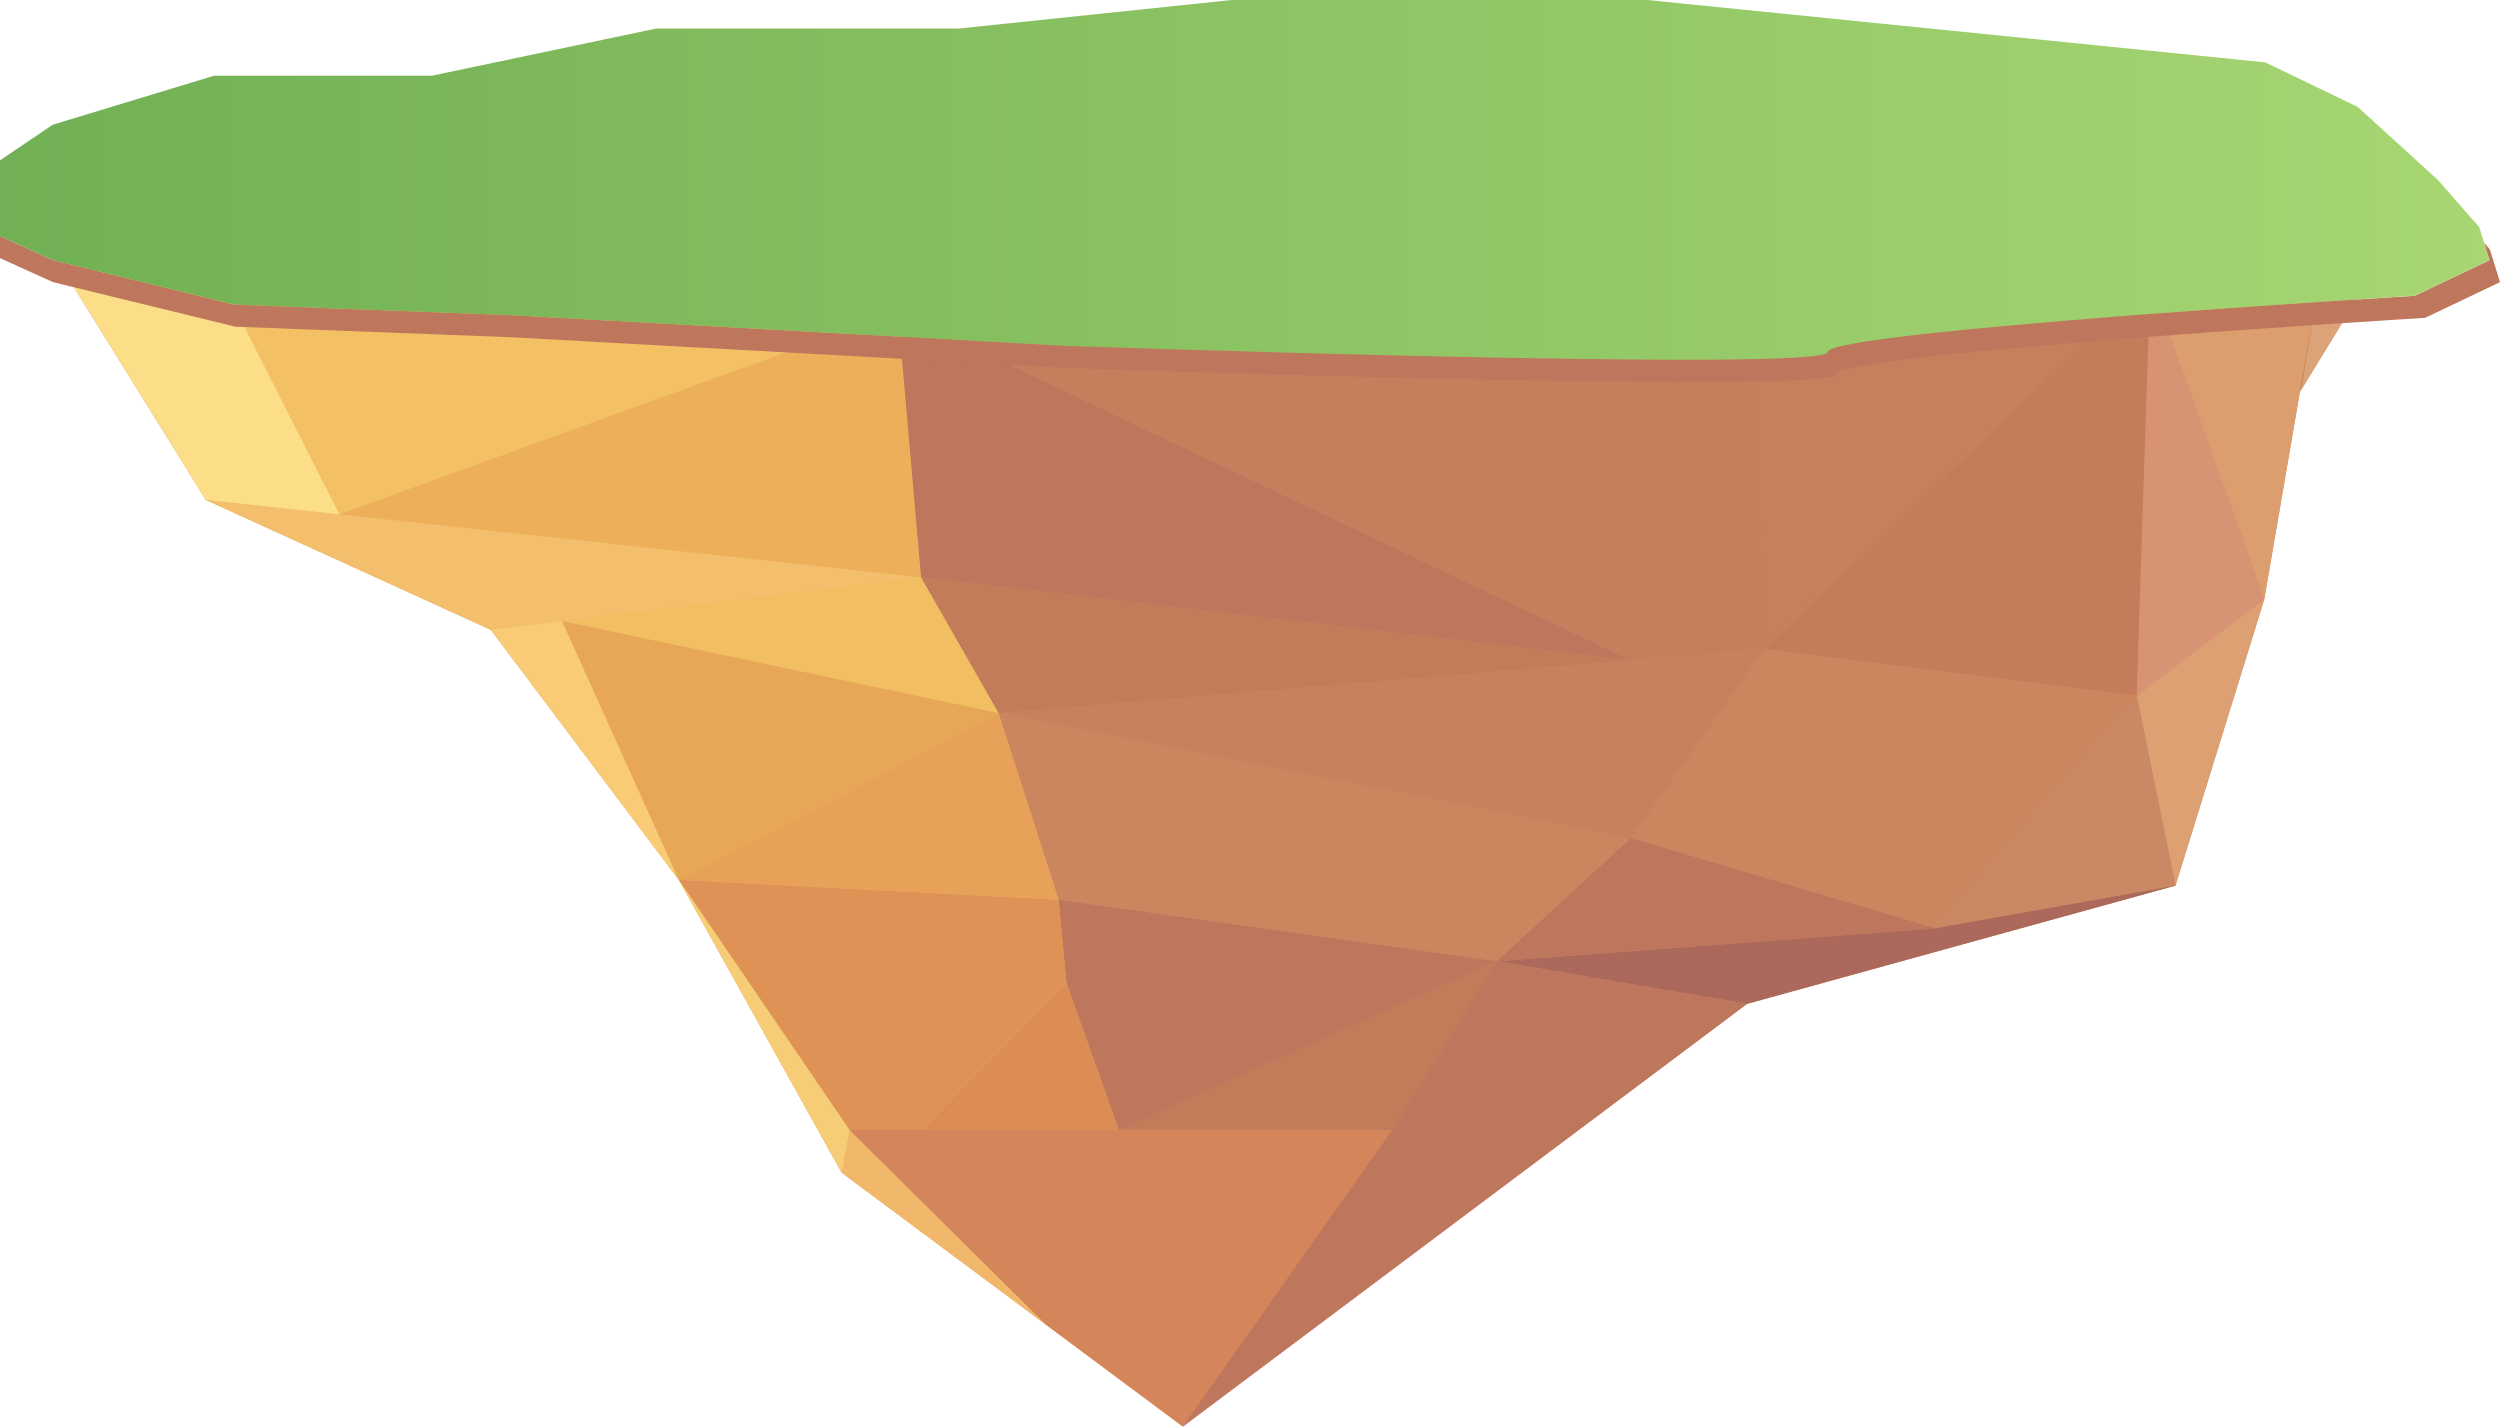 <svg xmlns="http://www.w3.org/2000/svg" xmlns:xlink="http://www.w3.org/1999/xlink" viewBox="0 0 852.35 486.36"><defs><linearGradient id="未命名漸層_43" y1="61.36" x2="848.71" y2="61.36" gradientUnits="userSpaceOnUse"><stop offset="0" stop-color="#71b054"/><stop offset="1" stop-color="#a7d672"/></linearGradient></defs><title>floating-island3</title><g id="floating-island3"><polygon id="dark-bg" points="811.78 88.44 790.63 95.72 733.12 95.72 598.28 106.29 306.12 106.29 76.76 98.36 17.27 85.14 70.15 170.41 167.31 214.69 231.43 299.96 286.95 399.77 356.53 451.56 403.29 486.36 595.63 342.26 741.71 301.94 771.98 204.33 784.11 133.66 811.78 88.44" fill="#cb8660"/><polygon id="light-bg" points="307.52 122.32 314.05 196.85 340.49 243.12 360.98 306.74 363.63 334.99 381.47 385.23 403.29 486.36 286.95 399.77 231.43 299.96 167.31 214.69 70.15 170.41 26.91 98.36 307.52 122.32" fill="#f2be62"/><g id="land"><polygon points="340.49 243.12 231.43 299.96 360.98 306.74 340.49 243.12" fill="#e7a159"/><polygon points="167.31 214.69 70.15 170.41 314.05 196.85 167.31 214.69" fill="#f3bf6c"/><polygon points="76.76 98.36 115.76 175.35 70.15 170.41 17.27 85.14 76.76 98.36" fill="#fdde88"/><polygon points="76.76 98.36 115.76 175.35 306.12 106.29 76.76 98.36" fill="#f4c064"/><polygon points="306.12 106.29 314.05 196.85 115.76 175.35 306.12 106.29" fill="#edaf5a"/><polygon points="314.05 196.85 556.02 225.11 306.12 106.29 314.05 196.85" fill="#be765d"/><polygon points="306.12 106.29 598.28 106.29 601.58 221.3 556.02 225.11 306.12 106.29" fill="#c77e5d"/><polygon points="601.58 221.3 733.12 95.72 598.28 106.29 601.58 221.3" fill="#c77f5e"/><polygon points="601.58 221.3 728.49 237.17 733.12 95.72 601.58 221.3" fill="#c47c5b"/><polygon points="728.49 237.17 771.98 204.33 733.12 95.72 728.49 237.17" fill="#d79373"/><polygon points="784.68 132.73 790.63 95.72 811.78 88.44 784.68 132.73" fill="#dba377"/><polygon points="790.63 95.72 771.98 204.33 733.12 95.72 790.63 95.72" fill="#dc9e6e"/><polygon points="728.49 237.17 741.71 301.94 771.98 204.33 728.49 237.17" fill="#dca073"/><polygon points="728.49 237.17 659.75 316.49 556.02 285.75 601.58 221.3 728.49 237.17" fill="#cb8660"/><polygon points="728.49 237.17 659.75 316.49 741.71 301.94 728.49 237.17" fill="#ca8865"/><polygon points="741.71 301.94 659.75 316.49 510.37 327.72 595.63 342.26 741.71 301.94" fill="#ac695b"/><polygon points="510.37 327.72 556.02 285.75 659.75 316.49 510.37 327.72" fill="none"/><polygon points="314.05 196.85 340.49 243.12 191.65 211.74 314.05 196.85" fill="#f2be62"/><polygon points="167.31 214.69 231.43 299.96 191.62 211.74 167.31 214.69" fill="#f9cb77"/><polygon points="231.43 299.96 360.98 306.74 363.63 334.99 314.05 385.23 289.6 385.23 231.43 299.96" fill="#df9256"/><polygon points="289.6 385.23 356.52 451.56 286.95 399.77 289.6 385.23" fill="#f1b86c"/><polygon points="286.95 399.77 289.6 385.23 231.43 299.96 286.95 399.77" fill="#f6cd76"/><polygon points="314.05 385.23 381.47 385.23 363.63 334.99 314.05 385.23" fill="#db8d54"/><polygon points="340.49 243.12 191.62 211.74 231.43 299.96 340.49 243.12" fill="#e7a757"/><polygon points="381.47 385.23 510.37 327.72 360.98 306.74 363.63 334.99 381.47 385.23" fill="#be765d"/><polygon points="289.6 385.23 474.67 385.23 403.29 486.36 356.52 451.56 289.6 385.23" fill="#d5855a"/><polygon points="474.67 385.23 510.37 327.72 381.47 385.23 474.67 385.23" fill="#c27c5a"/><polygon points="510.37 327.72 595.63 342.26 403.29 486.36 474.67 385.23 510.37 327.72" fill="#be765d"/><polygon points="340.49 243.12 314.05 196.85 556.02 225.11 340.49 243.12" fill="#c27c5a"/><polygon points="340.49 243.12 556.02 285.75 601.58 221.3 340.49 243.12" fill="#c9805f"/><polygon points="340.49 243.12 360.98 306.74 510.37 327.72 556.02 285.75 340.49 243.12" fill="#cb8660"/><polygon points="556.02 285.75 510.37 327.72 659.75 316.49 556.02 285.75" fill="#be765d"/></g><g id="ground"><path d="M848.89,85l-2-2.29,1.84,6-25.46,12.15S623,113,623.15,120s-261-2.14-261-2.14L174.22,107.45l-94.3-3.6L18,88.67,0,80.47V88l18.06,8.2,62.21,15.18L175,115l188.7,10.45s262.34,9.22,262.16,2.14,200.95-19.22,200.95-19.22L852.35,96.2Z" fill="#be765d"/><path d="M18,88.67,0,80.47V54.66L18,42.51,73,25.81h74.25L223.77,9.72H327L419.92,0h141.7L772.31,21.26l31.51,15.18,27.34,24.9,14.11,16.09,3.44,11.24-25.46,12.15S623,113,623.15,120s-261-2.14-261-2.14L174.22,107.45l-94.3-3.6Z" fill="url(#未命名漸層_43)"/></g></g></svg>